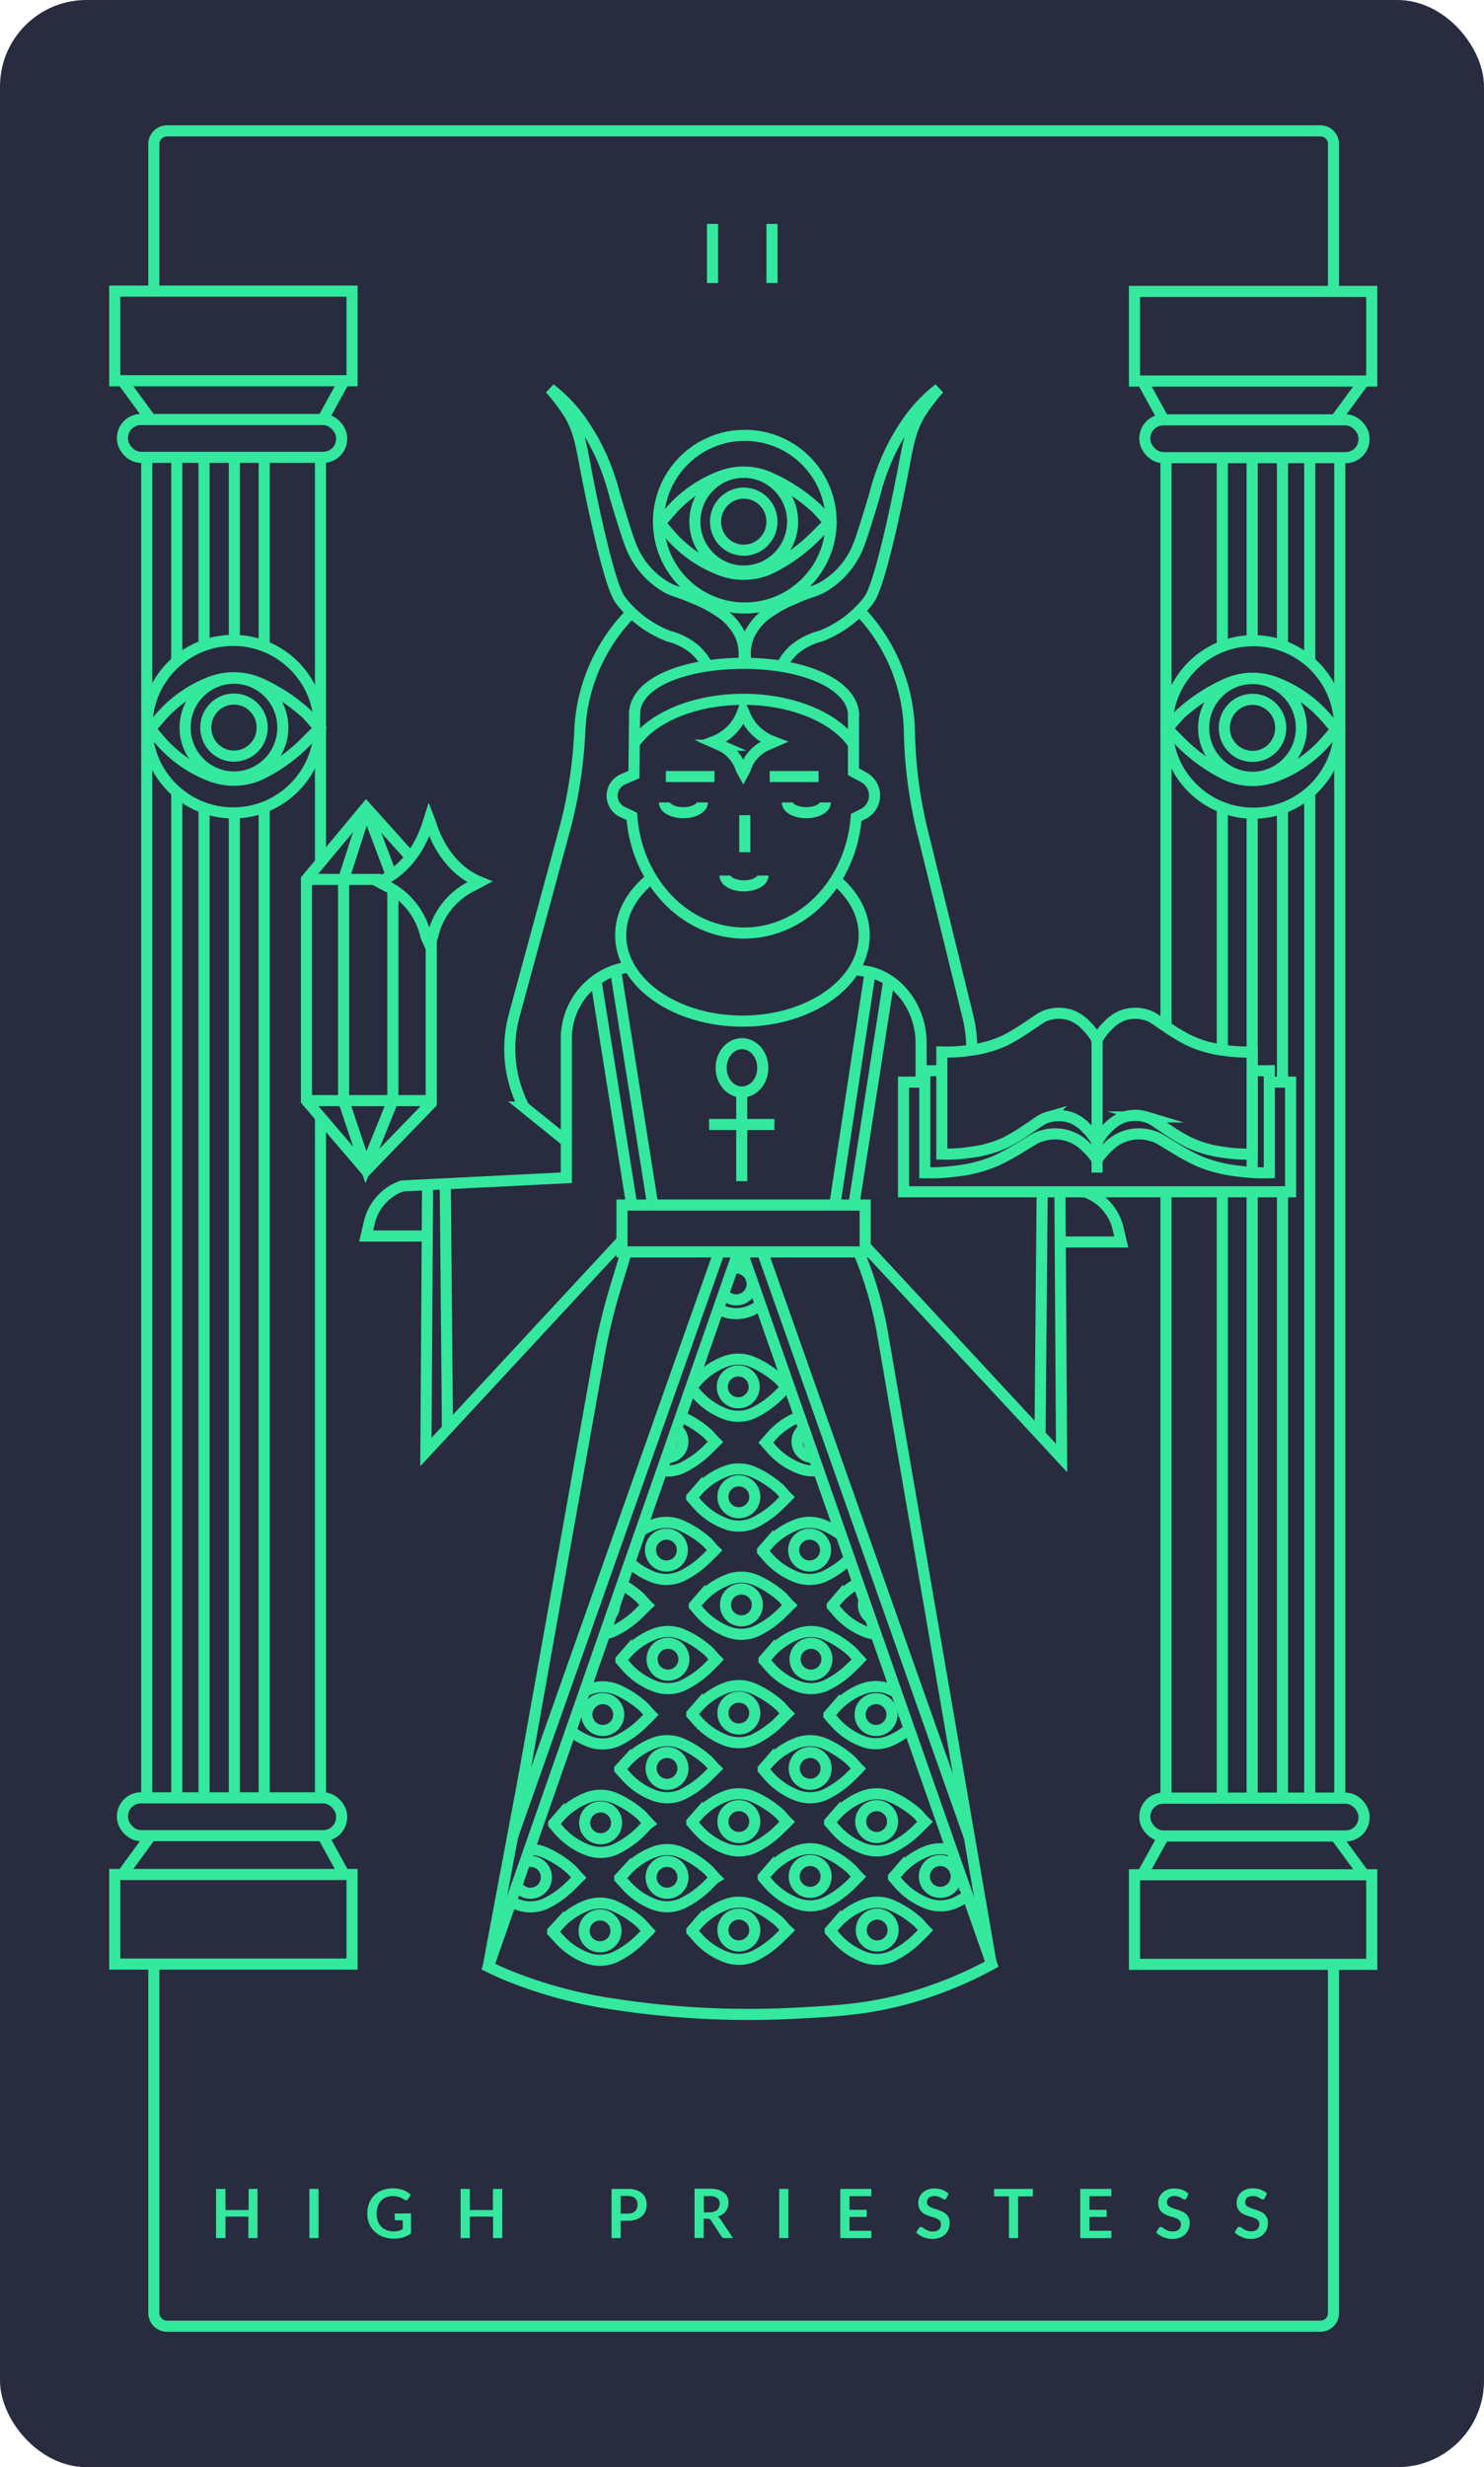<svg id="_2_High_Priestess" data-name="2 High Priestess" xmlns="http://www.w3.org/2000/svg" viewBox="0 0 267.21 444.13"><defs><style>.cls-1{fill:#292b3f;}.cls-2{fill:none;stroke:#34e89e;stroke-miterlimit:10;stroke-width:2px;}.cls-3{fill:#34e89e;}</style></defs><title>2-en</title><rect class="cls-1" width="267.21" height="444.13" rx="15.57"/><path class="cls-2" d="M412.51,555.13v62.55a2.38,2.38,0,0,1-2.38,2.38H202.49a2.39,2.39,0,0,1-2.39-2.38V554.93" transform="translate(-172.4 -201.3)"/><path class="cls-2" d="M200.1,253.63V227.24a2.38,2.38,0,0,1,2.39-2.38H410.13a2.37,2.37,0,0,1,2.38,2.38v26.37" transform="translate(-172.4 -201.3)"/><line class="cls-2" x1="128.3" y1="40.31" x2="128.3" y2="50.96"/><line class="cls-2" x1="139.01" y1="40.31" x2="139.01" y2="50.96"/><path class="cls-2" d="M301.16,500.26l-1.27,1.25a16.83,16.83,0,0,1-4.55,3.21h0a6.63,6.63,0,0,1-5,.14h0a12.72,12.72,0,0,1-5.19-3.6l-.95-1.09v-.06l.95-1.09a12.72,12.72,0,0,1,5.19-3.6h0a6.63,6.63,0,0,1,5,.14h0a17.48,17.48,0,0,1,4.78,3.13l1,1.13.23.23Z" transform="translate(-172.4 -201.3)"/><circle class="cls-2" cx="120.28" cy="298.69" r="2.87"/><path class="cls-2" d="M313.92,510l-1.26,1.25a17.14,17.14,0,0,1-4.55,3.21h0a6.66,6.66,0,0,1-5,.14h0a12.88,12.88,0,0,1-5.19-3.6l-.95-1.09v-.06l.95-1.09a12.8,12.8,0,0,1,5.19-3.61h0a6.66,6.66,0,0,1,5,.15h0a18,18,0,0,1,4.78,3.12l1,1.14.24.23Z" transform="translate(-172.4 -201.3)"/><circle class="cls-2" cx="133.04" cy="308.38" r="2.87"/><path class="cls-2" d="M301,519.91l-1.26,1.25a17.14,17.14,0,0,1-4.55,3.21h0a6.66,6.66,0,0,1-5,.14h0a12.78,12.78,0,0,1-5.19-3.6l-1-1.09v-.06l1-1.09a12.88,12.88,0,0,1,5.19-3.6h0a6.66,6.66,0,0,1,5,.14h0a17.79,17.79,0,0,1,4.78,3.13l1,1.13.24.23Z" transform="translate(-172.4 -201.3)"/><circle class="cls-2" cx="120.11" cy="318.34" r="2.87"/><path class="cls-2" d="M277.68,505.76c.3-.14.6-.27.91-.38h0a6.66,6.66,0,0,1,5,.14h0a17.63,17.63,0,0,1,4.78,3.13l1,1.13.23.23-.2.21-1.27,1.25a17,17,0,0,1-4.55,3.21h0a6.66,6.66,0,0,1-5,.15h0a12.83,12.83,0,0,1-3.35-1.88" transform="translate(-172.4 -201.3)"/><circle class="cls-2" cx="108.54" cy="308.65" r="2.87"/><path class="cls-2" d="M284.3,486.5a18.08,18.08,0,0,1,3.36,2.41l1,1.14.24.23-.21.2-1.26,1.25a16.7,16.7,0,0,1-4.55,3.21h0a6.49,6.49,0,0,1-1.7.5" transform="translate(-172.4 -201.3)"/><path class="cls-2" d="M283.07,490.08a.57.57,0,0,1,0,.13,2.87,2.87,0,0,1-.69,1.87" transform="translate(-172.4 -201.3)"/><path class="cls-2" d="M289,529.71,287.77,531a16.73,16.73,0,0,1-4.55,3.2h0a6.61,6.61,0,0,1-5,.15h0a13,13,0,0,1-5.19-3.6l-.94-1.09v-.06l.94-1.09a12.87,12.87,0,0,1,5.19-3.61h0a6.61,6.61,0,0,1,5,.15h0a18,18,0,0,1,4.78,3.12l1,1.14.23.23Z" transform="translate(-172.4 -201.3)"/><circle class="cls-2" cx="108.15" cy="328.14" r="2.87"/><path class="cls-2" d="M267.47,534.27a6.65,6.65,0,0,1,3.13.56h0a17.75,17.75,0,0,1,4.78,3.12l1,1.13.23.24-.2.2-1.27,1.25A16.76,16.76,0,0,1,270.6,544h0a6.61,6.61,0,0,1-5,.15h0c-.43-.17-.86-.35-1.28-.56" transform="translate(-172.4 -201.3)"/><path class="cls-2" d="M266.92,536.56a2.79,2.79,0,0,1,1-.18,2.87,2.87,0,1,1-2.45,4.38" transform="translate(-172.4 -201.3)"/><path class="cls-2" d="M288.93,549.16l-1.27,1.25a16.76,16.76,0,0,1-4.55,3.21h0a6.59,6.59,0,0,1-5,.15h0a12.74,12.74,0,0,1-5.19-3.61l-1-1.09V549l1-1.09a12.81,12.81,0,0,1,5.19-3.6h0a6.59,6.59,0,0,1,5,.15h0a17.6,17.6,0,0,1,4.78,3.12l1,1.13.23.24Z" transform="translate(-172.4 -201.3)"/><circle class="cls-2" cx="108.05" cy="347.59" r="2.87"/><path class="cls-2" d="M301,539.52l-1.26,1.25a16.92,16.92,0,0,1-4.55,3.21h0a6.61,6.61,0,0,1-5,.15h0a12.8,12.8,0,0,1-5.19-3.61l-1-1.09v-.06l1-1.09a12.88,12.88,0,0,1,5.19-3.6h0a6.61,6.61,0,0,1,5,.15h0A17.75,17.75,0,0,1,300,538l1,1.13.24.24Z" transform="translate(-172.4 -201.3)"/><circle class="cls-2" cx="120.11" cy="337.95" r="2.87"/><path class="cls-2" d="M313.92,549l-1.26,1.25a17.14,17.14,0,0,1-4.55,3.21h0a6.66,6.66,0,0,1-5,.14h0a12.88,12.88,0,0,1-5.19-3.6l-.95-1.09v-.06l.95-1.09a12.8,12.8,0,0,1,5.19-3.61h0a6.66,6.66,0,0,1,5,.15h0a18,18,0,0,1,4.78,3.12l1,1.14.24.23Z" transform="translate(-172.4 -201.3)"/><circle class="cls-2" cx="133.04" cy="347.44" r="2.87"/><path class="cls-2" d="M313.92,529.48l-1.26,1.25a17.14,17.14,0,0,1-4.55,3.21h0a6.66,6.66,0,0,1-5,.14h0a12.88,12.88,0,0,1-5.19-3.6l-.95-1.09v-.06l.95-1.09a12.8,12.8,0,0,1,5.19-3.61h0a6.66,6.66,0,0,1,5,.15h0a18,18,0,0,1,4.78,3.12l1,1.14.24.23Z" transform="translate(-172.4 -201.3)"/><circle class="cls-2" cx="133.04" cy="327.91" r="2.87"/><path class="cls-2" d="M338.84,549l-1.27,1.25a17,17,0,0,1-4.55,3.21h0a6.66,6.66,0,0,1-5,.14h0a12.85,12.85,0,0,1-5.18-3.6l-.95-1.09v-.06l.95-1.09a12.77,12.77,0,0,1,5.18-3.61h0a6.66,6.66,0,0,1,5,.15h0a17.84,17.84,0,0,1,4.78,3.12l1,1.14.23.23Z" transform="translate(-172.4 -201.3)"/><circle class="cls-2" cx="157.95" cy="347.44" r="2.87"/><path class="cls-2" d="M326.77,539.36l-1.27,1.26a17,17,0,0,1-4.55,3.21h0a6.66,6.66,0,0,1-5,.14h0a13,13,0,0,1-5.19-3.6l-.94-1.09v-.06l.94-1.09a12.87,12.87,0,0,1,5.19-3.61h0a6.66,6.66,0,0,1,5,.15h0a18,18,0,0,1,4.78,3.12l1,1.14.23.23Z" transform="translate(-172.4 -201.3)"/><circle class="cls-2" cx="145.88" cy="337.79" r="2.87"/><path class="cls-2" d="M338.73,529.48l-1.26,1.25a17.14,17.14,0,0,1-4.55,3.21h0a6.66,6.66,0,0,1-5,.14h0a12.88,12.88,0,0,1-5.19-3.6l-.95-1.09v-.06l.95-1.09a12.8,12.8,0,0,1,5.19-3.61h0a6.66,6.66,0,0,1,5,.15h0a18,18,0,0,1,4.78,3.12l1,1.14.24.23Z" transform="translate(-172.4 -201.3)"/><circle class="cls-2" cx="157.85" cy="327.91" r="2.87"/><path class="cls-2" d="M346.42,542.67a13.13,13.13,0,0,1-2,1.16h0a6.66,6.66,0,0,1-5,.14h0a12.88,12.88,0,0,1-5.19-3.6l-.95-1.09v-.06l.95-1.09a12.8,12.8,0,0,1,5.19-3.61h0a6.66,6.66,0,0,1,4.23-.14" transform="translate(-172.4 -201.3)"/><circle class="cls-2" cx="169.31" cy="337.79" r="2.87"/><path class="cls-2" d="M346.09,541.44a.41.41,0,0,0,0,.09" transform="translate(-172.4 -201.3)"/><path class="cls-2" d="M343.47,534.44l.2.08" transform="translate(-172.4 -201.3)"/><path class="cls-2" d="M346,541.53l-.08.13" transform="translate(-172.4 -201.3)"/><path class="cls-2" d="M326.77,519.91l-1.27,1.25a17,17,0,0,1-4.55,3.21h0a6.66,6.66,0,0,1-5,.14h0a12.85,12.85,0,0,1-5.19-3.6l-.94-1.09v-.06l.94-1.09a13,13,0,0,1,5.19-3.6h0a6.66,6.66,0,0,1,5,.14h0a17.79,17.79,0,0,1,4.78,3.13l1,1.13.23.23Z" transform="translate(-172.4 -201.3)"/><circle class="cls-2" cx="145.88" cy="318.34" r="2.87"/><path class="cls-2" d="M336,512.63a14,14,0,0,1-3.22,2h0a6.66,6.66,0,0,1-5,.15h0a12.77,12.77,0,0,1-5.18-3.61l-.95-1.09v-.06l.95-1.09a12.85,12.85,0,0,1,5.18-3.6h0a6.66,6.66,0,0,1,5,.14h0l.85.41" transform="translate(-172.4 -201.3)"/><circle class="cls-2" cx="157.74" cy="308.65" r="2.87"/><path class="cls-2" d="M335.11,510c0,.11,0,.21,0,.32" transform="translate(-172.4 -201.3)"/><path class="cls-2" d="M335.11,510" transform="translate(-172.4 -201.3)"/><path class="cls-2" d="M326.92,500.26l-1.27,1.25a17,17,0,0,1-4.55,3.21h0a6.66,6.66,0,0,1-5,.14h0a12.75,12.75,0,0,1-5.18-3.6l-.95-1.09v-.06l.95-1.09a12.75,12.75,0,0,1,5.18-3.6h0a6.66,6.66,0,0,1,5,.14h0a17.63,17.63,0,0,1,4.78,3.13l1,1.13.23.23Z" transform="translate(-172.4 -201.3)"/><circle class="cls-2" cx="146.03" cy="298.69" r="2.87"/><path class="cls-2" d="M330.15,495.49a6.8,6.8,0,0,1-1.76-.4h0a12.85,12.85,0,0,1-5.18-3.6l-.95-1.1v-.05l.95-1.1a12.8,12.8,0,0,1,3.72-2.95" transform="translate(-172.4 -201.3)"/><path class="cls-2" d="M329.19,492.63a2.87,2.87,0,0,1-1.32-2.42,3.08,3.08,0,0,1,.16-1" transform="translate(-172.4 -201.3)"/><path class="cls-2" d="M327.12,486.8l.06-.06" transform="translate(-172.4 -201.3)"/><path class="cls-2" d="M314.38,490.48l-1.26,1.25a16.7,16.7,0,0,1-4.55,3.21h0a6.61,6.61,0,0,1-5,.15h0a12.88,12.88,0,0,1-5.19-3.6l-.95-1.1v-.05l.95-1.1a12.88,12.88,0,0,1,5.19-3.6h0a6.61,6.61,0,0,1,5,.15h0a17.75,17.75,0,0,1,4.78,3.12l1,1.14.24.23Z" transform="translate(-172.4 -201.3)"/><circle class="cls-2" cx="133.5" cy="288.91" r="2.87"/><path class="cls-2" d="M325.4,481.86a17,17,0,0,1-4.56,3.21h0a6.63,6.63,0,0,1-5,.14h0a12.88,12.88,0,0,1-5.19-3.6l-.95-1.09v-.06l.95-1.09a12.78,12.78,0,0,1,5.19-3.6h0a6.63,6.63,0,0,1,5,.14h0a18,18,0,0,1,3.08,1.75" transform="translate(-172.4 -201.3)"/><circle class="cls-2" cx="145.78" cy="279.04" r="2.87"/><path class="cls-2" d="M287.71,476.93a12.14,12.14,0,0,1,2.34-1.16h0a6.66,6.66,0,0,1,5,.14h0a17.63,17.63,0,0,1,4.78,3.13l1,1.13.23.23-.2.21-1.27,1.25a17,17,0,0,1-4.55,3.21h0a6.66,6.66,0,0,1-5,.14h0a12.89,12.89,0,0,1-4.31-2.69" transform="translate(-172.4 -201.3)"/><circle class="cls-2" cx="120" cy="279.04" r="2.87"/><path class="cls-2" d="M313.92,471l-1.26,1.25a17.14,17.14,0,0,1-4.55,3.21h0a6.66,6.66,0,0,1-5,.15h0A12.8,12.8,0,0,1,297.9,472l-.95-1.09v-.06l.95-1.09a12.88,12.88,0,0,1,5.19-3.6h0a6.66,6.66,0,0,1,5,.14h0a18,18,0,0,1,4.78,3.13l1,1.13.24.24Z" transform="translate(-172.4 -201.3)"/><circle class="cls-2" cx="133.04" cy="269.45" r="2.87"/><path class="cls-2" d="M319.82,466a6.62,6.62,0,0,1-3.38-.34h0a12.81,12.81,0,0,1-5.19-3.6L310.3,461V461l.95-1.09a12.83,12.83,0,0,1,5.19-3.61" transform="translate(-172.4 -201.3)"/><path class="cls-2" d="M318.89,463.69h-.11a2.88,2.88,0,0,1-1.69-5.2" transform="translate(-172.4 -201.3)"/><path class="cls-2" d="M294.91,456.29l.27.11h0a18,18,0,0,1,4.78,3.12l1,1.14.24.23-.21.21-1.26,1.25a17.14,17.14,0,0,1-4.55,3.21h0a6.7,6.7,0,0,1-3.69.49" transform="translate(-172.4 -201.3)"/><path class="cls-2" d="M294.14,458.46a2.88,2.88,0,0,1-1.64,5.24h-.16" transform="translate(-172.4 -201.3)"/><path class="cls-2" d="M313.82,451.23l-1.27,1.25a17,17,0,0,1-4.55,3.21h0a6.61,6.61,0,0,1-5,.14h0a12.75,12.75,0,0,1-5.18-3.6l-.95-1.09v-.06l.95-1.09a12.85,12.85,0,0,1,5.18-3.6h0a6.66,6.66,0,0,1,5,.14h0a17.63,17.63,0,0,1,4.78,3.13l1,1.13.23.23Z" transform="translate(-172.4 -201.3)"/><circle class="cls-2" cx="132.93" cy="249.66" r="2.87"/><path class="cls-2" d="M305,427.44a6.21,6.21,0,0,1,1.35.15" transform="translate(-172.4 -201.3)"/><path class="cls-2" d="M309.39,436.21a11.66,11.66,0,0,1-1.74,1h0a6.61,6.61,0,0,1-5,.15h0a9.64,9.64,0,0,1-.93-.4" transform="translate(-172.4 -201.3)"/><path class="cls-2" d="M304.35,429.63a2.59,2.59,0,0,1,.63-.07,2.87,2.87,0,1,1-2.24,4.68" transform="translate(-172.4 -201.3)"/><path class="cls-2" d="M229.55,332.76,227.31,335a29.94,29.94,0,0,1-8.06,5.74h0a11.63,11.63,0,0,1-8.88.26h0a22.77,22.77,0,0,1-9.18-6.44l-1.68-2v-.1l1.68-1.95a22.79,22.79,0,0,1,9.18-6.45h0a11.68,11.68,0,0,1,8.88.26h0a31.62,31.62,0,0,1,8.47,5.59l1.78,2,.41.42Z" transform="translate(-172.4 -201.3)"/><ellipse class="cls-2" cx="42.13" cy="130.98" rx="5.08" ry="5.14"/><ellipse class="cls-2" cx="42.13" cy="130.98" rx="8.8" ry="8.89"/><path class="cls-2" d="M321.35,295.69l-2.24,2.24a30.1,30.1,0,0,1-8.06,5.74h0a11.58,11.58,0,0,1-8.88.26h0a22.71,22.71,0,0,1-9.19-6.44l-1.68-1.95v-.11l1.68-1.95a22.71,22.71,0,0,1,9.19-6.44h0a11.58,11.58,0,0,1,8.88.26h0a31.38,31.38,0,0,1,8.46,5.58l1.79,2,.41.42Z" transform="translate(-172.4 -201.3)"/><ellipse class="cls-2" cx="133.92" cy="93.91" rx="5.08" ry="5.14"/><ellipse class="cls-2" cx="133.92" cy="93.91" rx="8.8" ry="8.89"/><path class="cls-2" d="M305.33,426.67l-45,128.66c.84.41,2.08,1,3.61,1.63a81.76,81.76,0,0,0,19,5.12,159.47,159.47,0,0,0,32.72,1.63c7.8-.4,13.66-.75,21.31-3a72.43,72.43,0,0,0,14-5.83L306,426.67" transform="translate(-172.4 -201.3)"/><polyline class="cls-2" points="76.99 213.26 76.69 261.39 112 223.32"/><rect class="cls-2" x="112" y="216.93" width="43.78" height="8.44"/><path class="cls-2" d="M285.17,426.67l-2,6.59a108.8,108.8,0,0,0-3,12.62l-13.4,75-6.53,34.79" transform="translate(-172.4 -201.3)"/><line class="cls-2" x1="129.5" y1="225.37" x2="92.23" y2="330.78"/><path class="cls-2" d="M350.88,554.86,331.36,441.62A67.71,67.71,0,0,0,327,426.67h0" transform="translate(-172.4 -201.3)"/><line class="cls-2" x1="137.29" y1="225.37" x2="174.56" y2="330.78"/><path class="cls-2" d="M249.33,423.8h-11l.58-2.45a9.21,9.21,0,0,1,5.9-6.56h0l29.57-1.47V387.86a13,13,0,0,1,11.33-12.49h0" transform="translate(-172.4 -201.3)"/><line class="cls-2" x1="80.18" y1="213.11" x2="80.57" y2="257.2"/><rect class="cls-2" x="20.66" y="337.44" width="42.73" height="16.13"/><rect class="cls-2" x="22.05" y="323.64" width="39.47" height="6.81" rx="3.33"/><line class="cls-2" x1="22.05" y1="337.44" x2="27.16" y2="330.45"/><line class="cls-2" x1="61.97" y1="337.44" x2="58.12" y2="330.45"/><rect class="cls-2" x="20.66" y="52.41" width="42.73" height="16.13"/><rect class="cls-2" x="22.05" y="75.52" width="39.47" height="6.81" rx="3.33"/><line class="cls-2" x1="22.05" y1="68.54" x2="27.16" y2="75.52"/><line class="cls-2" x1="61.97" y1="68.54" x2="58.12" y2="75.52"/><line class="cls-2" x1="26.42" y1="82.34" x2="26.42" y2="323.64"/><line class="cls-2" x1="31.83" y1="119.27" x2="31.83" y2="82.34"/><path class="cls-2" d="M204.23,337.41" transform="translate(-172.4 -201.3)"/><line class="cls-2" x1="31.83" y1="323.64" x2="31.83" y2="142.47"/><line class="cls-2" x1="36.74" y1="116.28" x2="36.74" y2="82.34"/><path class="cls-2" d="M209.14,325.36" transform="translate(-172.4 -201.3)"/><path class="cls-2" d="M209.14,339.16" transform="translate(-172.4 -201.3)"/><line class="cls-2" x1="36.74" y1="323.64" x2="36.74" y2="145.38"/><line class="cls-2" x1="42.2" y1="115.39" x2="42.2" y2="82.38"/><path class="cls-2" d="M214.59,342" transform="translate(-172.4 -201.3)"/><line class="cls-2" x1="42.2" y1="323.64" x2="42.2" y2="146.25"/><line class="cls-2" x1="47.57" y1="145.21" x2="47.57" y2="323.64"/><path class="cls-2" d="M220,340.55" transform="translate(-172.4 -201.3)"/><path class="cls-2" d="M220,324.54" transform="translate(-172.4 -201.3)"/><line class="cls-2" x1="47.57" y1="82.38" x2="47.57" y2="116.43"/><line class="cls-2" x1="57.71" y1="155.05" x2="57.71" y2="82.41"/><line class="cls-2" x1="57.71" y1="323.67" x2="57.71" y2="201.27"/><circle class="cls-2" cx="41.98" cy="130.81" r="15.53"/><path class="cls-2" d="M382.9,332.81l2.24,2.24a30.1,30.1,0,0,0,8.06,5.74h0a11.63,11.63,0,0,0,8.88.26h0a22.61,22.61,0,0,0,9.18-6.44l1.68-1.95v-.11l-1.68-1.95a22.61,22.61,0,0,0-9.18-6.44h0a11.58,11.58,0,0,0-8.88.26h0a31.38,31.38,0,0,0-8.46,5.58L383,332l-.41.42Z" transform="translate(-172.4 -201.3)"/><ellipse class="cls-2" cx="225.53" cy="131.03" rx="5.08" ry="5.14"/><ellipse class="cls-2" cx="225.53" cy="131.03" rx="8.8" ry="8.89"/><rect class="cls-2" x="376.67" y="538.79" width="42.73" height="16.13" transform="translate(623.67 892.41) rotate(-180)"/><rect class="cls-2" x="378.53" y="524.99" width="39.47" height="6.81" rx="3.33" transform="translate(624.14 855.5) rotate(-180)"/><line class="cls-2" x1="245.61" y1="337.49" x2="240.5" y2="330.51"/><line class="cls-2" x1="205.69" y1="337.49" x2="209.54" y2="330.51"/><rect class="cls-2" x="376.67" y="253.76" width="42.73" height="16.13" transform="translate(623.67 322.35) rotate(-180)"/><rect class="cls-2" x="378.53" y="276.87" width="39.47" height="6.81" rx="3.33" transform="translate(624.14 359.26) rotate(-180)"/><line class="cls-2" x1="245.61" y1="68.59" x2="240.5" y2="75.57"/><line class="cls-2" x1="205.69" y1="68.59" x2="209.54" y2="75.57"/><line class="cls-2" x1="241.24" y1="82.39" x2="241.24" y2="323.69"/><line class="cls-2" x1="235.83" y1="119.32" x2="235.83" y2="82.39"/><path class="cls-2" d="M408.22,337.46" transform="translate(-172.4 -201.3)"/><line class="cls-2" x1="235.83" y1="323.69" x2="235.83" y2="142.45"/><line class="cls-2" x1="230.92" y1="116.39" x2="230.92" y2="82.39"/><path class="cls-2" d="M403.31,325.41" transform="translate(-172.4 -201.3)"/><path class="cls-2" d="M403.31,339.21" transform="translate(-172.4 -201.3)"/><line class="cls-2" x1="230.92" y1="194.71" x2="230.92" y2="145.32"/><line class="cls-2" x1="230.92" y1="323.69" x2="230.92" y2="214.65"/><line class="cls-2" x1="225.46" y1="115.48" x2="225.46" y2="82.43"/><path class="cls-2" d="M397.86,342.05" transform="translate(-172.4 -201.3)"/><line class="cls-2" x1="225.46" y1="210.97" x2="225.46" y2="146.27"/><line class="cls-2" x1="225.46" y1="323.69" x2="225.46" y2="214.65"/><line class="cls-2" x1="220.09" y1="214.34" x2="220.09" y2="323.69"/><path class="cls-2" d="M392.48,415.64" transform="translate(-172.4 -201.3)"/><line class="cls-2" x1="220.09" y1="145.23" x2="220.09" y2="188.9"/><path class="cls-2" d="M392.48,340.6" transform="translate(-172.4 -201.3)"/><path class="cls-2" d="M392.48,324.59" transform="translate(-172.4 -201.3)"/><line class="cls-2" x1="220.09" y1="82.43" x2="220.09" y2="116.49"/><line class="cls-2" x1="209.95" y1="184.97" x2="209.95" y2="82.46"/><line class="cls-2" x1="209.95" y1="323.72" x2="209.95" y2="214.34"/><circle class="cls-2" cx="225.68" cy="130.86" r="15.53"/><polyline class="cls-2" points="73.86 154.21 65.93 145.38 55.18 158.31 55.18 198.13 65.93 210.7 77.65 198.59 77.65 169.31"/><line class="cls-2" x1="55.18" y1="198.13" x2="77.65" y2="198.13"/><path class="cls-2" d="M250.05,359.6" transform="translate(-172.4 -201.3)"/><line class="cls-2" x1="55.18" y1="158.31" x2="68.66" y2="158.31"/><line class="cls-2" x1="70.3" y1="157.12" x2="66.04" y2="145.82"/><polyline class="cls-2" points="65.89 145.82 61.87 158.31 61.87 198.13 65.89 210.12 70.74 198.13 70.74 160.39"/><path class="cls-2" d="M250.3,369.88h0a13.29,13.29,0,0,1,6.27-8.64l2.21-1.17-.22-.09c-4-1.7-7.14-5.58-8.65-10.57h0l-.23-.6-.19.6h0c-1.52,5-4.69,8.87-8.66,10.57l-.21.09,2.2,1.17a13.33,13.33,0,0,1,6.28,8.64h0l.6,1.33Z" transform="translate(-172.4 -201.3)"/><circle class="cls-2" cx="134.11" cy="93.91" r="15.54"/><line class="cls-2" x1="134.11" y1="146.74" x2="134.11" y2="153.42"/><path class="cls-2" d="M309.78,358.92c0,1-1.53,1.85-3.42,1.85s-3.41-.83-3.41-1.85" transform="translate(-172.4 -201.3)"/><path class="cls-2" d="M298.87,345.76c0,1-1.53,1.84-3.41,1.84s-3.42-.82-3.42-1.84" transform="translate(-172.4 -201.3)"/><path class="cls-2" d="M321,345.76c0,1-1.53,1.84-3.42,1.84s-3.41-.82-3.41-1.84" transform="translate(-172.4 -201.3)"/><line class="cls-2" x1="128.65" y1="139.79" x2="119.89" y2="139.79"/><line class="cls-2" x1="138.6" y1="139.79" x2="147.39" y2="139.79"/><path class="cls-2" d="M306.59,339.77h0a7,7,0,0,1,3.81-4.32l1.34-.58-.13-.05a8.74,8.74,0,0,1-5.25-5.28h0l-.15-.3-.11.3h0a8.76,8.76,0,0,1-5.25,5.28l-.13.05,1.33.58a7,7,0,0,1,3.81,4.32h0l.37.67Z" transform="translate(-172.4 -201.3)"/><path class="cls-2" d="M274.38,406.76l-7.64-6.17h0A22.85,22.85,0,0,1,265,384.06l9-33.18a82.23,82.23,0,0,0,2.8-18h0a32.23,32.23,0,0,1,9.13-21.13l.25-.26" transform="translate(-172.4 -201.3)"/><path class="cls-2" d="M347.37,389.93a23.45,23.45,0,0,0-.66-5.51L338.5,351a81.84,81.84,0,0,1-2.35-18h0a32.39,32.39,0,0,0-8.62-21.35l-.25-.26" transform="translate(-172.4 -201.3)"/><path class="cls-2" d="M299.53,320.71a10.26,10.26,0,0,0-2-2.48,11.94,11.94,0,0,0-4.74-2.41,20,20,0,0,1-8.46-6.21c-.56-.7-1.4-1.9-3.19-8.92-1.57-6.17-2.87-12.87-3.26-14.91-.9-4.73-1.26-7-3-10a37.14,37.14,0,0,0-3.42-4.5,26.73,26.73,0,0,1,6.21,6.75,38.77,38.77,0,0,1,4.58,9.55c.65,1.88.42,1.59,1.63,5.51,1.41,4.55,2.13,6.85,3,8.31a14.76,14.76,0,0,0,5.74,5.74c1.46.75,1.95.62,5.05,2a21.94,21.94,0,0,1,4.11,2.17,10.41,10.41,0,0,1,4,4.5,8.77,8.77,0,0,1,.54,4.43" transform="translate(-172.4 -201.3)"/><path class="cls-2" d="M313.41,320.71a10.26,10.26,0,0,1,2-2.48,11.91,11.91,0,0,1,4.75-2.41,20.09,20.09,0,0,0,8.46-6.21c.55-.7,1.39-1.9,3.18-8.92,1.57-6.17,2.87-12.87,3.26-14.91.91-4.73,1.27-7,3-10a37.74,37.74,0,0,1,3.41-4.5A26.73,26.73,0,0,0,335.3,278a38.77,38.77,0,0,0-4.58,9.55c-.65,1.88-.41,1.59-1.63,5.51-1.4,4.55-2.13,6.85-3,8.31a14.8,14.8,0,0,1-5.75,5.74c-1.45.75-1.95.62-5,2a21.76,21.76,0,0,0-4.12,2.17,10.39,10.39,0,0,0-4,4.5,8.78,8.78,0,0,0-.55,4.43" transform="translate(-172.4 -201.3)"/><polyline class="cls-2" points="190.85 214.34 191.15 262.47 155.84 224.4"/><path class="cls-2" d="M338.25,396.11v-7.17c0-6.2-4.33-12.17-10.48-12.88l-1.56-.25" transform="translate(-172.4 -201.3)"/><path class="cls-2" d="M363.3,424.88h11l-.58-2.45a9.23,9.23,0,0,0-5.9-6.56h0l-.64,0" transform="translate(-172.4 -201.3)"/><line class="cls-2" x1="187.66" y1="214.19" x2="187.27" y2="258.28"/><path class="cls-2" d="M353.32,415.15" transform="translate(-172.4 -201.3)"/><path class="cls-2" d="M341.86,396.11" transform="translate(-172.4 -201.3)"/><polyline class="cls-2" points="228.55 194.81 232.39 194.81 232.39 214.54 162.69 214.54 162.69 194.81 166.39 194.81"/><line class="cls-2" x1="197.54" y1="186.41" x2="197.54" y2="211.09"/><path class="cls-2" d="M369.94,388.52a10.47,10.47,0,0,0-1.87-2.5,7.45,7.45,0,0,0-2.79-1.94,6.83,6.83,0,0,0-4.19-.08c-1.14.33-1.52.75-3.57,2.1a37,37,0,0,1-4.12,2.48,20.94,20.94,0,0,1-6.29,1.79,28.37,28.37,0,0,1-5.12.31v18.37a27.47,27.47,0,0,0,5.12-.31A20.94,20.94,0,0,0,353.4,407a37,37,0,0,0,4.12-2.48c2.05-1.35,2.43-1.77,3.57-2.1a6.83,6.83,0,0,1,4.19.08,7.45,7.45,0,0,1,2.79,1.94,10.67,10.67,0,0,1,1.87,2.5" transform="translate(-172.4 -201.3)"/><path class="cls-2" d="M341.87,394c-.89.06-1.88.08-2.95.05v18.37a35,35,0,0,0,5.69-.31,25.26,25.26,0,0,0,7-1.79,41.5,41.5,0,0,0,4.56-2.48c2.28-1.35,2.7-1.77,4-2.1a7.76,7.76,0,0,1,7.75,2,10.64,10.64,0,0,1,2.07,2.5" transform="translate(-172.4 -201.3)"/><path class="cls-2" d="M369.94,388.52a10.12,10.12,0,0,1,1.86-2.5,7.53,7.53,0,0,1,2.79-1.94,6.83,6.83,0,0,1,4.19-.08c1.14.33,1.52.75,3.57,2.1a37,37,0,0,0,4.12,2.48,20.94,20.94,0,0,0,6.29,1.79,28.37,28.37,0,0,0,5.12.31v18.37a27.47,27.47,0,0,1-5.12-.31,20.94,20.94,0,0,1-6.29-1.79,37,37,0,0,1-4.12-2.48c-2.05-1.35-2.43-1.77-3.57-2.1a6.83,6.83,0,0,0-4.19.08,7.53,7.53,0,0,0-2.79,1.94,10.31,10.31,0,0,0-1.86,2.5" transform="translate(-172.4 -201.3)"/><path class="cls-2" d="M398,394c.89.06,1.88.08,2.95.05v18.37a35,35,0,0,1-5.69-.31,25.26,25.26,0,0,1-7-1.79,41.5,41.5,0,0,1-4.56-2.48c-2.28-1.35-2.7-1.77-4-2.1a7.77,7.77,0,0,0-7.76,2,10.31,10.31,0,0,0-2.06,2.5" transform="translate(-172.4 -201.3)"/><line class="cls-2" x1="113.75" y1="216.93" x2="107.31" y2="176.49"/><line class="cls-2" x1="117.53" y1="216.93" x2="110.87" y2="174.83"/><line class="cls-2" x1="150.31" y1="216.93" x2="156.68" y2="175"/><line class="cls-2" x1="153.74" y1="216.93" x2="160.04" y2="176.48"/><path class="cls-2" d="M322.94,359.74c3.17,2.68,5.08,6.14,5.08,9.9,0,8.55-9.82,15.48-21.93,15.48s-21.93-6.93-21.93-15.48c0-3.94,2.09-7.53,5.52-10.26" transform="translate(-172.4 -201.3)"/><path class="cls-2" d="M286.67,329.24l-.12,11.5-2,.86a3.22,3.22,0,0,0-.06,5.87l1.68.79c.87,11.74,9.58,21,20.21,21s19.25-9.13,20.19-20.79l1.3-.66a3.73,3.73,0,0,0,.06-6.58l-1.85-1V329.91" transform="translate(-172.4 -201.3)"/><line class="cls-2" x1="127.68" y1="202.43" x2="139.44" y2="202.43"/><line class="cls-2" x1="133.56" y1="212.64" x2="133.56" y2="196.57"/><ellipse class="cls-2" cx="133.6" cy="192.23" rx="3.75" ry="4.35"/><path class="cls-2" d="M286.63,335.11c3.18-4.65,10.78-7.92,19.66-7.92s16.7,3.37,19.8,8.12" transform="translate(-172.4 -201.3)"/><path class="cls-2" d="M286.66,329.88c0-5.63,8.8-9.17,19.7-9.17s19.76,3.86,19.76,9.49" transform="translate(-172.4 -201.3)"/><path class="cls-3" d="M218.77,595.34v8.86h-1.65v-3.87H213v3.87H211.3v-8.86H213v3.81h4.17v-3.81Z" transform="translate(-172.4 -201.3)"/><path class="cls-3" d="M229.76,604.2h-1.65v-8.86h1.65Z" transform="translate(-172.4 -201.3)"/><path class="cls-3" d="M246.41,599.76v3.58a4.46,4.46,0,0,1-1.44.73,5.88,5.88,0,0,1-3.6-.11,4.42,4.42,0,0,1-1.5-.93,4.23,4.23,0,0,1-1-1.44,5.14,5.14,0,0,1,0-3.65,4,4,0,0,1,2.37-2.37,5.3,5.3,0,0,1,1.92-.33,6.46,6.46,0,0,1,1,.08,5.52,5.52,0,0,1,.87.24,4.13,4.13,0,0,1,.73.36,5.87,5.87,0,0,1,.61.48l-.48.74a.43.43,0,0,1-.28.22.49.49,0,0,1-.39-.09l-.41-.23a2.34,2.34,0,0,0-.45-.2,2.76,2.76,0,0,0-.55-.14,3.88,3.88,0,0,0-.72-.06,3.23,3.23,0,0,0-1.19.22,2.61,2.61,0,0,0-.9.63,3,3,0,0,0-.58,1,4.06,4.06,0,0,0-.2,1.29,3.84,3.84,0,0,0,.22,1.36,2.85,2.85,0,0,0,.61,1,2.51,2.51,0,0,0,1,.63,3.26,3.26,0,0,0,1.24.22,3.36,3.36,0,0,0,.88-.11,4.25,4.25,0,0,0,.75-.28V601h-1.11a.33.33,0,0,1-.25-.09.29.29,0,0,1-.09-.22v-.93Z" transform="translate(-172.4 -201.3)"/><path class="cls-3" d="M262.84,595.34v8.86h-1.66v-3.87H257v3.87h-1.66v-8.86H257v3.81h4.16v-3.81Z" transform="translate(-172.4 -201.3)"/><path class="cls-3" d="M285.39,595.34a5,5,0,0,1,1.54.2,3,3,0,0,1,1.08.59,2.21,2.21,0,0,1,.62.89,3,3,0,0,1,.21,1.14,3.18,3.18,0,0,1-.21,1.18,2.53,2.53,0,0,1-.65.93,3.1,3.1,0,0,1-1.08.6,4.87,4.87,0,0,1-1.51.21h-1.23v3.12h-1.65v-8.86Zm0,4.45a2.32,2.32,0,0,0,.79-.11,1.57,1.57,0,0,0,.57-.32,1.36,1.36,0,0,0,.33-.52,2.06,2.06,0,0,0,.11-.68,1.87,1.87,0,0,0-.11-.64,1.18,1.18,0,0,0-.33-.49,1.38,1.38,0,0,0-.56-.31,2.66,2.66,0,0,0-.8-.11h-1.23v3.18Z" transform="translate(-172.4 -201.3)"/><path class="cls-3" d="M304.39,604.2H302.9a.66.66,0,0,1-.62-.33L300.42,601a.68.68,0,0,0-.23-.22.76.76,0,0,0-.37-.07h-.71v3.46h-1.65v-8.86h2.71a5.76,5.76,0,0,1,1.54.18,3,3,0,0,1,1.07.53,2.17,2.17,0,0,1,.61.8,2.71,2.71,0,0,1,.19,1,2.55,2.55,0,0,1-.13.84,2.42,2.42,0,0,1-.38.73,3,3,0,0,1-.61.57,3.15,3.15,0,0,1-.83.38,2,2,0,0,1,.29.22,1.53,1.53,0,0,1,.25.3Zm-4.25-4.64a2.47,2.47,0,0,0,.81-.12,1.55,1.55,0,0,0,.57-.32,1.28,1.28,0,0,0,.34-.49A1.8,1.8,0,0,0,302,598a1.26,1.26,0,0,0-.45-1,2.09,2.09,0,0,0-1.35-.36h-1.06v2.95Z" transform="translate(-172.4 -201.3)"/><path class="cls-3" d="M314.36,604.2h-1.65v-8.86h1.65Z" transform="translate(-172.4 -201.3)"/><path class="cls-3" d="M325.36,596.65v2.46h3.1v1.27h-3.1v2.5h3.93v1.32H323.7v-8.86h5.59v1.31Z" transform="translate(-172.4 -201.3)"/><path class="cls-3" d="M342.83,597a.79.79,0,0,1-.15.19.46.46,0,0,1-.21.05.57.57,0,0,1-.28-.09c-.1-.06-.22-.14-.36-.21a2.67,2.67,0,0,0-.48-.21,1.91,1.91,0,0,0-.66-.1,2.13,2.13,0,0,0-.6.08,1.52,1.52,0,0,0-.44.23,1,1,0,0,0-.26.36,1.25,1.25,0,0,0-.08.45.81.81,0,0,0,.17.52,1.37,1.37,0,0,0,.46.35,5,5,0,0,0,.66.27l.75.25a7.05,7.05,0,0,1,.76.3,3.3,3.3,0,0,1,.66.44,2.11,2.11,0,0,1,.46.66,2.36,2.36,0,0,1,.17.94,3.18,3.18,0,0,1-.2,1.12,2.67,2.67,0,0,1-.6.91,2.93,2.93,0,0,1-1,.62,3.53,3.53,0,0,1-1.31.22,4.58,4.58,0,0,1-.83-.08,5.16,5.16,0,0,1-.79-.24,4,4,0,0,1-.71-.37,3.4,3.4,0,0,1-.58-.47l.48-.8a.56.56,0,0,1,.16-.14.37.37,0,0,1,.21-.06.56.56,0,0,1,.33.13l.42.28a4.49,4.49,0,0,0,.58.28,2.24,2.24,0,0,0,.78.12,1.66,1.66,0,0,0,1.1-.33,1.21,1.21,0,0,0,.38-1,.92.92,0,0,0-.17-.57,1.36,1.36,0,0,0-.47-.37,3.52,3.52,0,0,0-.65-.26l-.75-.22a7.81,7.81,0,0,1-.75-.3,2.23,2.23,0,0,1-.65-.45,1.92,1.92,0,0,1-.47-.69,2.71,2.71,0,0,1-.17-1,2.36,2.36,0,0,1,.19-.94,2.55,2.55,0,0,1,.56-.82,3.07,3.07,0,0,1,.91-.57,3.39,3.39,0,0,1,1.24-.21,4.28,4.28,0,0,1,1.45.24,3.42,3.42,0,0,1,1.12.69Z" transform="translate(-172.4 -201.3)"/><path class="cls-3" d="M358.39,596.69h-2.67v7.51h-1.65v-7.51h-2.68v-1.35h7Z" transform="translate(-172.4 -201.3)"/><path class="cls-3" d="M368.57,596.65v2.46h3.1v1.27h-3.1v2.5h3.94v1.32h-5.6v-8.86h5.6v1.31Z" transform="translate(-172.4 -201.3)"/><path class="cls-3" d="M386.05,597a.62.62,0,0,1-.16.19.39.39,0,0,1-.2.05.54.54,0,0,1-.28-.09c-.1-.06-.22-.14-.36-.21a2.49,2.49,0,0,0-.49-.21,1.91,1.91,0,0,0-.66-.1,2.13,2.13,0,0,0-.6.08,1.45,1.45,0,0,0-.43.23.83.83,0,0,0-.26.36,1.06,1.06,0,0,0-.09.45.77.77,0,0,0,.18.52,1.28,1.28,0,0,0,.46.35,4.11,4.11,0,0,0,.66.27l.75.25a6.17,6.17,0,0,1,.75.3,2.81,2.81,0,0,1,.66.44,2,2,0,0,1,.46.66,2.19,2.19,0,0,1,.18.94,3,3,0,0,1-.21,1.12,2.67,2.67,0,0,1-.6.91,2.79,2.79,0,0,1-1,.62,3.6,3.6,0,0,1-1.31.22,4.58,4.58,0,0,1-.83-.08,4.84,4.84,0,0,1-.79-.24,3.68,3.68,0,0,1-.71-.37,3.48,3.48,0,0,1-.59-.47l.48-.8a1.07,1.07,0,0,1,.16-.14.42.42,0,0,1,.21-.06.53.53,0,0,1,.33.13c.12.08.26.18.43.28a3.79,3.79,0,0,0,.57.28,2.3,2.3,0,0,0,.79.12,1.63,1.63,0,0,0,1.09-.33,1.19,1.19,0,0,0,.39-1,.86.86,0,0,0-.18-.57,1.42,1.42,0,0,0-.46-.37,3.36,3.36,0,0,0-.66-.26l-.75-.22a6.74,6.74,0,0,1-.74-.3,2.15,2.15,0,0,1-.66-.45,1.9,1.9,0,0,1-.46-.69,2.52,2.52,0,0,1-.18-1,2.37,2.37,0,0,1,.2-.94,2.27,2.27,0,0,1,.56-.82,2.89,2.89,0,0,1,.9-.57,3.43,3.43,0,0,1,1.24-.21,4.24,4.24,0,0,1,1.45.24,3.46,3.46,0,0,1,1.13.69Z" transform="translate(-172.4 -201.3)"/><path class="cls-3" d="M400.13,597a.62.62,0,0,1-.16.19.39.39,0,0,1-.2.05.54.54,0,0,1-.28-.09c-.1-.06-.22-.14-.36-.21a2.49,2.49,0,0,0-.49-.21,1.81,1.81,0,0,0-.65-.1,2.25,2.25,0,0,0-.61.08,1.59,1.59,0,0,0-.43.23,1,1,0,0,0-.26.36,1.06,1.06,0,0,0-.08.45.76.76,0,0,0,.17.52,1.37,1.37,0,0,0,.46.35,4.53,4.53,0,0,0,.66.27l.75.25a7.05,7.05,0,0,1,.76.3,3,3,0,0,1,.65.44,2,2,0,0,1,.47.66,2.36,2.36,0,0,1,.17.94,3.18,3.18,0,0,1-.2,1.12,2.67,2.67,0,0,1-.6.91,2.93,2.93,0,0,1-1,.62,3.56,3.56,0,0,1-1.31.22,4.58,4.58,0,0,1-.83-.08A5.16,5.16,0,0,1,396,604a3.68,3.68,0,0,1-.71-.37,3.4,3.4,0,0,1-.58-.47l.48-.8a.56.56,0,0,1,.16-.14.37.37,0,0,1,.21-.06.56.56,0,0,1,.33.13l.42.28a4.33,4.33,0,0,0,.57.28,2.34,2.34,0,0,0,.79.12,1.61,1.61,0,0,0,1.09-.33,1.19,1.19,0,0,0,.39-1,.92.92,0,0,0-.17-.57,1.36,1.36,0,0,0-.47-.37,3.52,3.52,0,0,0-.65-.26l-.75-.22a6.9,6.9,0,0,1-.75-.3,2.42,2.42,0,0,1-.66-.45,2,2,0,0,1-.46-.69,2.53,2.53,0,0,1-.17-1,2.36,2.36,0,0,1,.19-.94,2.55,2.55,0,0,1,.56-.82,3.07,3.07,0,0,1,.91-.57,3.39,3.39,0,0,1,1.24-.21,4.18,4.18,0,0,1,1.44.24,3.36,3.36,0,0,1,1.13.69Z" transform="translate(-172.4 -201.3)"/></svg>